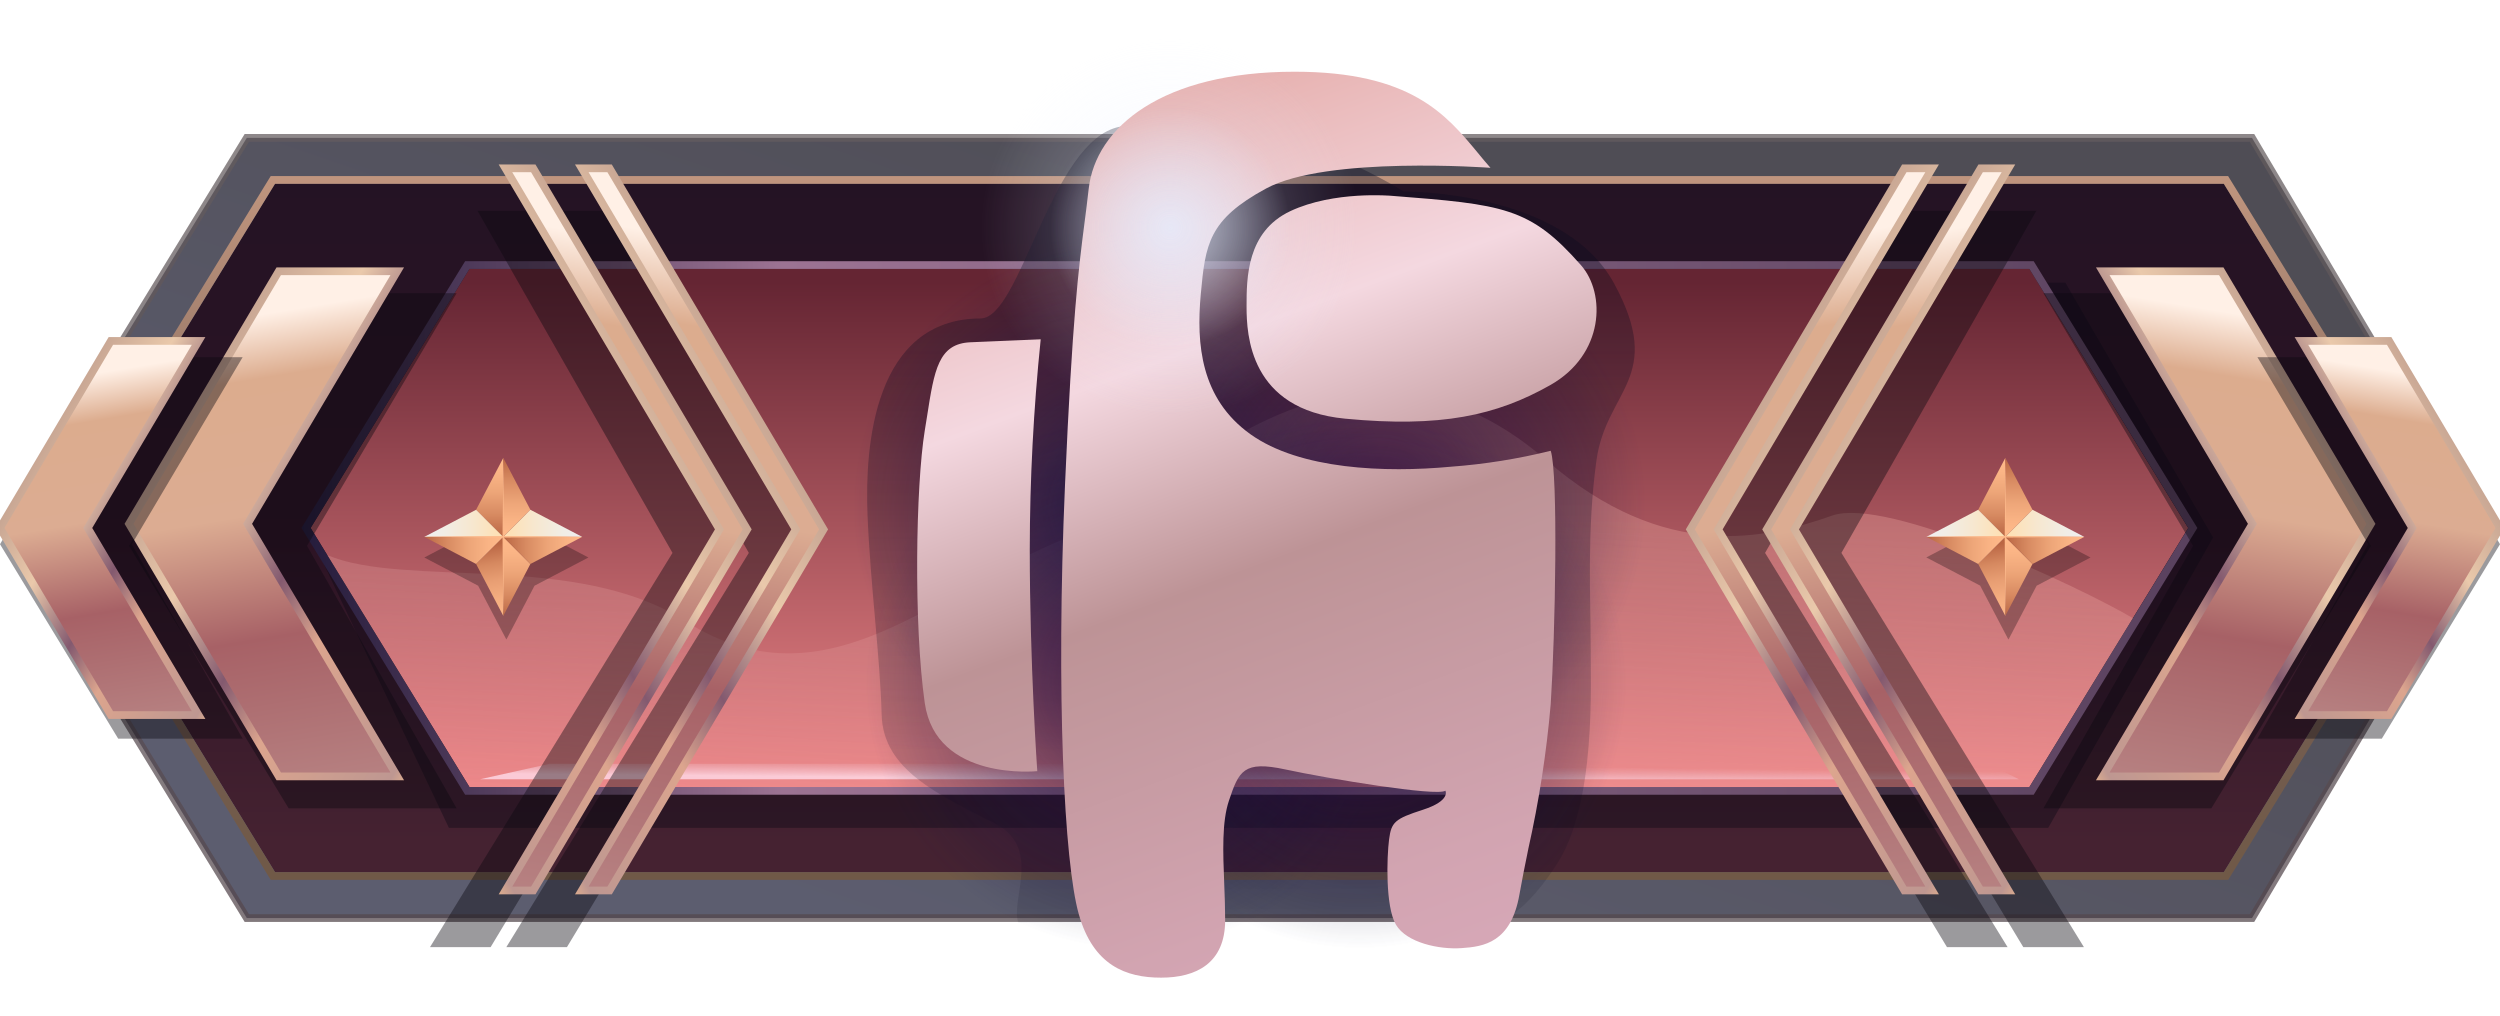 <?xml version="1.0" encoding="utf-8"?>
<!-- Generator: Adobe Illustrator 24.3.0, SVG Export Plug-In . SVG Version: 6.00 Build 0)  -->
<svg version="1.1" id="Слой_1" xmlns="http://www.w3.org/2000/svg" xmlns:xlink="http://www.w3.org/1999/xlink" x="0px" y="0px"
	 width="32px" height="13px" viewBox="0 0 32 13" enable-background="new 0 0 32 13" xml:space="preserve">
<g>
	<g id="e4eeb7cd-de2a-410a-b88d-324d804e7f3f">
		<g id="e52f1eda-34f8-4d63-abc1-2ac087c78653">
			<g id="f8822d6e-0921-4947-9c6c-4abf2812e173">
				<g id="a8c6fc1c-0129-41b0-905e-c6f58a72bba2">
					<g id="a095af71-9e6f-4d1d-98e8-7c1d9fc01866">
						<g id="e52d7ea8-9442-4215-9cef-0ea581996abd">
							
								<linearGradient id="e69d4f7d-5b4f-449b-9453-bea9cafa5bab_1_" gradientUnits="userSpaceOnUse" x1="17.728" y1="13.921" x2="13.792" y2="2.539" gradientTransform="matrix(1 0 0 -1 0 15.518)">
								<stop  offset="0" style="stop-color:#0E0B16"/>
								<stop  offset="1" style="stop-color:#20213A"/>
							</linearGradient>
							
								<linearGradient id="e69d4f7d-5b4f-449b-9453-bea9cafa5bab_2_" gradientUnits="userSpaceOnUse" x1="15.943" y1="13.803" x2="15.943" y2="3.718" gradientTransform="matrix(1 0 0 -1 0 15.518)">
								<stop  offset="0" style="stop-color:#645C5E"/>
								<stop  offset="1" style="stop-color:#54474D"/>
							</linearGradient>
							
								<polygon id="e69d4f7d-5b4f-449b-9453-bea9cafa5bab" opacity="0.73" fill="url(#e69d4f7d-5b4f-449b-9453-bea9cafa5bab_1_)" stroke="url(#e69d4f7d-5b4f-449b-9453-bea9cafa5bab_2_)" stroke-width="0.099" stroke-miterlimit="10" enable-background="new    " points="
								28.826,11.751 3.159,11.751 0.104,6.758 3.159,1.765 28.826,1.765 
								31.782,6.758 							"/>
							<g id="b77cb3ec-47c1-4782-8cb7-932f91ef1ebc">
								
									<linearGradient id="SVGID_1_" gradientUnits="userSpaceOnUse" x1="15.993" y1="13.859" x2="15.993" y2="3.232" gradientTransform="matrix(1 0 0 -1 0 15.518)">
									<stop  offset="0" style="stop-color:#231324"/>
									<stop  offset="0.497" style="stop-color:#2C1324"/>
									<stop  offset="0.858" style="stop-color:#452231"/>
								</linearGradient>
								<polygon fill="url(#SVGID_1_)" points="28.465,11.163 3.52,11.163 0.819,6.758 
									3.52,2.353 28.465,2.353 31.166,6.758 								"/>
								
									<linearGradient id="SVGID_2_" gradientUnits="userSpaceOnUse" x1="15.993" y1="13.265" x2="15.993" y2="4.256" gradientTransform="matrix(1 0 0 -1 0 15.518)">
									<stop  offset="0" style="stop-color:#C0957E"/>
									<stop  offset="0.598" style="stop-color:#776056"/>
									<stop  offset="1" style="stop-color:#705947"/>
								</linearGradient>
								<path fill="url(#SVGID_2_)" d="M28.465,2.353l2.701,4.405l-2.701,4.405H3.52
									L0.819,6.758L3.52,2.353H28.465 M28.52,2.254H3.465L3.436,2.301
									L0.734,6.706L0.703,6.758l0.032,0.052l2.701,4.405l0.029,0.047h25.056
									l0.029-0.047l2.701-4.405l0.032-0.052l-0.032-0.052L28.549,2.301
									L28.52,2.254L28.52,2.254z"/>
							</g>
							<g id="ac718603-45e1-4c2b-9470-86a8f8af2998">
								<polygon opacity="0.4" fill="#0A0916" enable-background="new    " points="3.976,6.863 5.746,10.597 
									26.217,10.597 28.328,6.88 26.437,3.618 5.933,3.618 								"/>
								
									<linearGradient id="SVGID_3_" gradientUnits="userSpaceOnUse" x1="15.993" y1="11.901" x2="15.993" y2="4.574" gradientTransform="matrix(1 0 0 -1 0 15.518)">
									<stop  offset="0" style="stop-color:#652533"/>
									<stop  offset="1" style="stop-color:#FF9292"/>
								</linearGradient>
								<polygon fill="url(#SVGID_3_)" points="25.976,10.074 6.009,10.074 3.976,6.758 
									6.009,3.442 25.976,3.442 28.009,6.758 								"/>
								
									<linearGradient id="SVGID_4_" gradientUnits="userSpaceOnUse" x1="3.859" y1="8.76" x2="28.126" y2="8.76" gradientTransform="matrix(1 0 0 -1 0 15.518)">
									<stop  offset="0" style="stop-color:#241B3B"/>
									<stop  offset="0.254" style="stop-color:#9C7393"/>
									<stop  offset="1" style="stop-color:#59415E"/>
								</linearGradient>
								<path fill="url(#SVGID_4_)" d="M25.976,3.442l2.034,3.316l-2.034,3.316H6.009
									L3.976,6.758L6.009,3.442H25.976 M26.031,3.343H5.954l-0.029,0.047
									L3.891,6.706L3.859,6.758L3.891,6.81l2.034,3.316l0.029,0.047H26.031
									l0.029-0.047l2.034-3.316l0.032-0.052L28.094,6.706l-2.034-3.316
									L26.031,3.343L26.031,3.343z"/>
								
									<linearGradient id="SVGID_5_" gradientUnits="userSpaceOnUse" x1="15.451" y1="3.862" x2="15.828" y2="9.19" gradientTransform="matrix(1 0 0 -1 0 15.518)">
									<stop  offset="0.006" style="stop-color:#F1CAD1;stop-opacity:0"/>
									<stop  offset="1" style="stop-color:#FFBFB3;stop-opacity:0.3"/>
								</linearGradient>
								<path opacity="0.91" fill="url(#SVGID_5_)" enable-background="new    " d="M27.302,7.913
									c-0.693-0.408-3.155-1.559-3.849-1.314
									c-0.844,0.297-2.131,0.614-3.657-0.706
									c-2.647-2.29-4.982,0.621-5.782,0.866
									c-1.851,0.564-3.316,2.425-5.247,1.188C7.383,7.06,5.184,7.529,4.188,7.105
									l1.821,2.97h19.967L27.302,7.913z"/>
								
									<linearGradient id="SVGID_6_" gradientUnits="userSpaceOnUse" x1="15.992" y1="5.524" x2="15.994" y2="5.736" gradientTransform="matrix(1 0 0 -1 0 15.518)">
									<stop  offset="0" style="stop-color:#FFDBE8"/>
									<stop  offset="1" style="stop-color:#EFC8D6;stop-opacity:0"/>
								</linearGradient>
								<polygon opacity="0.81" fill="url(#SVGID_6_)" enable-background="new    " points="25.447,9.777 
									7.033,9.777 6.142,9.975 25.843,9.975 								"/>
							</g>
							<g id="a7661217-b348-4b2a-9aa1-72a4998ca031">
								<polygon opacity="0.41" fill="#0C080F" enable-background="new    " points="25.697,12.123 24.921,12.123 
									21.879,7.077 24.253,2.698 25.089,2.698 22.593,7.077 								"/>
								
									<linearGradient id="SVGID_7_" gradientUnits="userSpaceOnUse" x1="10472.089" y1="12.416" x2="10470.158" y2="0.831" gradientTransform="matrix(-1 0 0 -1 10495.045 15.518)">
									<stop  offset="0" style="stop-color:#FFF0E6"/>
									<stop  offset="0.095" style="stop-color:#DCAC8E"/>
									<stop  offset="0.296" style="stop-color:#DCAC92"/>
									<stop  offset="0.483" style="stop-color:#A76166"/>
									<stop  offset="1" style="stop-color:#C9A7A2"/>
								</linearGradient>
								
									<linearGradient id="SVGID_8_" gradientUnits="userSpaceOnUse" x1="10468.264" y1="7.472" x2="10472.716" y2="10.043" gradientTransform="matrix(-1 0 0 -1 10495.045 15.518)">
									<stop  offset="0" style="stop-color:#DCAC8E"/>
									<stop  offset="0.036" style="stop-color:#BE9791"/>
									<stop  offset="0.391" style="stop-color:#DCA58E"/>
									<stop  offset="0.561" style="stop-color:#83596F"/>
									<stop  offset="0.79" style="stop-color:#EAC9AB"/>
									<stop  offset="1" style="stop-color:#C9A794"/>
								</linearGradient>
								<polygon fill="url(#SVGID_7_)" stroke="url(#SVGID_8_)" stroke-width="0.099" stroke-miterlimit="10" points="
									24.731,11.398 24.375,11.398 21.636,6.776 24.375,2.155 24.731,2.155 
									21.992,6.776 								"/>
							</g>
							<g id="f35b3131-835a-4f01-958c-17a168f6b13f">
								<polygon opacity="0.41" fill="#0C080F" enable-background="new    " points="26.674,12.123 25.898,12.123 
									22.857,7.077 25.231,2.698 26.066,2.698 23.57,7.077 								"/>
								
									<linearGradient id="SVGID_9_" gradientUnits="userSpaceOnUse" x1="10471.111" y1="12.416" x2="10469.181" y2="0.831" gradientTransform="matrix(-1 0 0 -1 10495.045 15.518)">
									<stop  offset="0" style="stop-color:#FFF0E6"/>
									<stop  offset="0.095" style="stop-color:#DCAC8E"/>
									<stop  offset="0.296" style="stop-color:#DCAC92"/>
									<stop  offset="0.483" style="stop-color:#A76166"/>
									<stop  offset="1" style="stop-color:#C9A7A2"/>
								</linearGradient>
								
									<linearGradient id="SVGID_10_" gradientUnits="userSpaceOnUse" x1="10467.286" y1="7.472" x2="10471.738" y2="10.043" gradientTransform="matrix(-1 0 0 -1 10495.045 15.518)">
									<stop  offset="0" style="stop-color:#DCAC8E"/>
									<stop  offset="0.036" style="stop-color:#BE9791"/>
									<stop  offset="0.391" style="stop-color:#DCA58E"/>
									<stop  offset="0.561" style="stop-color:#83596F"/>
									<stop  offset="0.79" style="stop-color:#EAC9AB"/>
									<stop  offset="1" style="stop-color:#C9A794"/>
								</linearGradient>
								<polygon fill="url(#SVGID_9_)" stroke="url(#SVGID_10_)" stroke-width="0.099" stroke-miterlimit="10" points="
									25.708,11.398 25.352,11.398 22.614,6.776 25.352,2.155 25.708,2.155 
									22.969,6.776 								"/>
							</g>
							<g id="a33761ed-8105-43b1-9497-d9435f0e03f5">
								<polygon opacity="0.41" fill="#0C080F" enable-background="new    " points="6.481,12.123 7.257,12.123 
									10.299,7.077 7.925,2.698 7.089,2.698 9.585,7.077 								"/>
								
									<linearGradient id="SVGID_11_" gradientUnits="userSpaceOnUse" x1="-348.551" y1="12.416" x2="-350.482" y2="0.831" gradientTransform="matrix(1 0 0 -1 357.773 15.518)">
									<stop  offset="0" style="stop-color:#FFF0E6"/>
									<stop  offset="0.095" style="stop-color:#DCAC8E"/>
									<stop  offset="0.296" style="stop-color:#DCAC92"/>
									<stop  offset="0.483" style="stop-color:#A76166"/>
									<stop  offset="1" style="stop-color:#C9A7A2"/>
								</linearGradient>
								
									<linearGradient id="SVGID_12_" gradientUnits="userSpaceOnUse" x1="-352.377" y1="7.472" x2="-347.925" y2="10.043" gradientTransform="matrix(1 0 0 -1 357.773 15.518)">
									<stop  offset="0" style="stop-color:#DCAC8E"/>
									<stop  offset="0.036" style="stop-color:#BE9791"/>
									<stop  offset="0.391" style="stop-color:#DCA58E"/>
									<stop  offset="0.561" style="stop-color:#83596F"/>
									<stop  offset="0.79" style="stop-color:#EAC9AB"/>
									<stop  offset="1" style="stop-color:#C9A794"/>
								</linearGradient>
								<polygon fill="url(#SVGID_11_)" stroke="url(#SVGID_12_)" stroke-width="0.099" stroke-miterlimit="10" points="
									7.447,11.398 7.803,11.398 10.542,6.776 7.803,2.155 7.447,2.155 
									10.186,6.776 								"/>
							</g>
							<g id="a03fbc31-1ac4-4a66-967c-22d523dafa0d">
								<polygon opacity="0.41" fill="#0C080F" enable-background="new    " points="5.504,12.123 6.28,12.123 
									9.321,7.077 6.947,2.698 6.112,2.698 8.608,7.077 								"/>
								
									<linearGradient id="SVGID_13_" gradientUnits="userSpaceOnUse" x1="-349.529" y1="12.416" x2="-351.46" y2="0.831" gradientTransform="matrix(1 0 0 -1 357.773 15.518)">
									<stop  offset="0" style="stop-color:#FFF0E6"/>
									<stop  offset="0.095" style="stop-color:#DCAC8E"/>
									<stop  offset="0.296" style="stop-color:#DCAC92"/>
									<stop  offset="0.483" style="stop-color:#A76166"/>
									<stop  offset="1" style="stop-color:#C9A7A2"/>
								</linearGradient>
								
									<linearGradient id="SVGID_14_" gradientUnits="userSpaceOnUse" x1="-353.354" y1="7.472" x2="-348.902" y2="10.043" gradientTransform="matrix(1 0 0 -1 357.773 15.518)">
									<stop  offset="0" style="stop-color:#DCAC8E"/>
									<stop  offset="0.036" style="stop-color:#BE9791"/>
									<stop  offset="0.391" style="stop-color:#DCA58E"/>
									<stop  offset="0.561" style="stop-color:#83596F"/>
									<stop  offset="0.79" style="stop-color:#EAC9AB"/>
									<stop  offset="1" style="stop-color:#C9A794"/>
								</linearGradient>
								<polygon fill="url(#SVGID_13_)" stroke="url(#SVGID_14_)" stroke-width="0.099" stroke-miterlimit="10" points="
									6.47,11.398 6.826,11.398 9.564,6.776 6.826,2.155 6.47,2.155 9.209,6.776 
																	"/>
							</g>
							<g id="edd9b36d-e8f1-486d-a4b1-5f6703e2d450">
								<polygon opacity="0.41" fill="#0C080F" enable-background="new    " points="26.155,10.347 28.305,10.347 
									30.348,6.987 28.432,3.753 26.155,3.753 28.071,6.987 								"/>
								
									<linearGradient id="SVGID_15_" gradientUnits="userSpaceOnUse" x1="-287.534" y1="11.471" x2="-288.928" y2="3.102" gradientTransform="matrix(1 0 0 -1 316.339 15.518)">
									<stop  offset="0" style="stop-color:#FFF0E6"/>
									<stop  offset="0.095" style="stop-color:#DCAC8E"/>
									<stop  offset="0.296" style="stop-color:#DCAC92"/>
									<stop  offset="0.483" style="stop-color:#A76166"/>
									<stop  offset="1" style="stop-color:#C9A7A2"/>
								</linearGradient>
								
									<linearGradient id="SVGID_16_" gradientUnits="userSpaceOnUse" x1="-290.728" y1="7.639" x2="-286.624" y2="10.009" gradientTransform="matrix(1 0 0 -1 316.339 15.518)">
									<stop  offset="0" style="stop-color:#DCAC8E"/>
									<stop  offset="0.036" style="stop-color:#BE9791"/>
									<stop  offset="0.391" style="stop-color:#DCA58E"/>
									<stop  offset="0.561" style="stop-color:#83596F"/>
									<stop  offset="0.79" style="stop-color:#EAC9AB"/>
									<stop  offset="1" style="stop-color:#C9A794"/>
								</linearGradient>
								<polygon fill="url(#SVGID_15_)" stroke="url(#SVGID_16_)" stroke-width="0.099" stroke-miterlimit="10" points="
									26.915,9.938 28.432,9.938 30.348,6.705 28.432,3.472 26.915,3.472 
									28.831,6.705 								"/>
							</g>
							<g id="b051089b-6fe0-4e64-924f-1df127c7c603">
								<polygon opacity="0.41" fill="#0C080F" enable-background="new    " points="5.845,10.347 3.695,10.347 
									1.652,6.987 3.568,3.753 5.845,3.753 3.93,6.987 								"/>
								
									<linearGradient id="SVGID_17_" gradientUnits="userSpaceOnUse" x1="10085.082" y1="11.471" x2="10083.688" y2="3.102" gradientTransform="matrix(-1 0 0 -1 10088.276 15.518)">
									<stop  offset="0" style="stop-color:#FFF0E6"/>
									<stop  offset="0.095" style="stop-color:#DCAC8E"/>
									<stop  offset="0.296" style="stop-color:#DCAC92"/>
									<stop  offset="0.483" style="stop-color:#A76166"/>
									<stop  offset="1" style="stop-color:#C9A7A2"/>
								</linearGradient>
								
									<linearGradient id="SVGID_18_" gradientUnits="userSpaceOnUse" x1="10081.888" y1="7.639" x2="10085.992" y2="10.009" gradientTransform="matrix(-1 0 0 -1 10088.276 15.518)">
									<stop  offset="0" style="stop-color:#DCAC8E"/>
									<stop  offset="0.036" style="stop-color:#BE9791"/>
									<stop  offset="0.391" style="stop-color:#DCA58E"/>
									<stop  offset="0.561" style="stop-color:#83596F"/>
									<stop  offset="0.79" style="stop-color:#EAC9AB"/>
									<stop  offset="1" style="stop-color:#C9A794"/>
								</linearGradient>
								<polygon fill="url(#SVGID_17_)" stroke="url(#SVGID_18_)" stroke-width="0.099" stroke-miterlimit="10" points="
									5.085,9.938 3.568,9.938 1.652,6.705 3.568,3.472 5.085,3.472 3.169,6.705 
																	"/>
							</g>
							<g id="f3ebc140-acaa-486d-b4ad-dba34d1e2033">
								<polygon opacity="0.41" fill="#0C080F" enable-background="new    " points="28.895,9.455 30.487,9.455 
									32,6.966 30.581,4.572 28.895,4.572 30.313,6.966 								"/>
								
									<linearGradient id="SVGID_19_" gradientUnits="userSpaceOnUse" x1="-285.481" y1="10.728" x2="-286.514" y2="4.531" gradientTransform="matrix(1 0 0 -1 316.339 15.518)">
									<stop  offset="0" style="stop-color:#FFF0E6"/>
									<stop  offset="0.095" style="stop-color:#DCAC8E"/>
									<stop  offset="0.296" style="stop-color:#DCAC92"/>
									<stop  offset="0.483" style="stop-color:#A76166"/>
									<stop  offset="1" style="stop-color:#C9A7A2"/>
								</linearGradient>
								
									<linearGradient id="SVGID_20_" gradientUnits="userSpaceOnUse" x1="-287.871" y1="7.881" x2="-284.798" y2="9.655" gradientTransform="matrix(1 0 0 -1 316.339 15.518)">
									<stop  offset="0" style="stop-color:#DCAC8E"/>
									<stop  offset="0.036" style="stop-color:#BE9791"/>
									<stop  offset="0.391" style="stop-color:#DCA58E"/>
									<stop  offset="0.561" style="stop-color:#83596F"/>
									<stop  offset="0.79" style="stop-color:#EAC9AB"/>
									<stop  offset="1" style="stop-color:#C9A794"/>
								</linearGradient>
								<polygon fill="url(#SVGID_19_)" stroke="url(#SVGID_20_)" stroke-width="0.099" stroke-miterlimit="10" points="
									29.458,9.153 30.581,9.153 32,6.758 30.581,4.364 29.458,4.364 
									30.877,6.758 								"/>
							</g>
							<g id="a399eca0-9f74-436a-8832-f0b07f4fb4e7">
								<polygon opacity="0.41" fill="#0C080F" enable-background="new    " points="3.106,9.455 1.513,9.455 
									0,6.966 1.419,4.572 3.106,4.572 1.687,6.966 								"/>
								
									<linearGradient id="SVGID_21_" gradientUnits="userSpaceOnUse" x1="10087.134" y1="10.728" x2="10086.102" y2="4.531" gradientTransform="matrix(-1 0 0 -1 10088.276 15.518)">
									<stop  offset="0" style="stop-color:#FFF0E6"/>
									<stop  offset="0.095" style="stop-color:#DCAC8E"/>
									<stop  offset="0.296" style="stop-color:#DCAC92"/>
									<stop  offset="0.483" style="stop-color:#A76166"/>
									<stop  offset="1" style="stop-color:#C9A7A2"/>
								</linearGradient>
								
									<linearGradient id="SVGID_22_" gradientUnits="userSpaceOnUse" x1="10084.744" y1="7.881" x2="10087.817" y2="9.656" gradientTransform="matrix(-1 0 0 -1 10088.276 15.518)">
									<stop  offset="0" style="stop-color:#DCAC8E"/>
									<stop  offset="0.036" style="stop-color:#BE9791"/>
									<stop  offset="0.391" style="stop-color:#DCA58E"/>
									<stop  offset="0.561" style="stop-color:#83596F"/>
									<stop  offset="0.79" style="stop-color:#EAC9AB"/>
									<stop  offset="1" style="stop-color:#C9A794"/>
								</linearGradient>
								<polygon fill="url(#SVGID_21_)" stroke="url(#SVGID_22_)" stroke-width="0.099" stroke-miterlimit="10" points="
									2.542,9.153 1.419,9.153 0,6.758 1.419,4.364 2.542,4.364 1.123,6.758 
																	"/>
							</g>
							<g id="a3ef15b4-b24f-492c-b4ca-9c2a975d91f5">
								<path opacity="0.31" fill="#160B0E" enable-background="new    " d="M26.759,7.136l-0.69,0.361
									l-0.361,0.69V8.136c0,0.019,0,0.033-0.001,0.041c0-0.01,0-0.029-0.001-0.056
									c0,0.027,0,0.045,0.001,0.056c0.001,0.001,0.001,0.001,0,0.001v0.007
									l-0.361-0.689l-0.689-0.361l0.689-0.361l0.361-0.69l0.361,0.69
									L26.759,7.136z"/>
								
									<linearGradient id="SVGID_23_" gradientUnits="userSpaceOnUse" x1="25.495" y1="8.647" x2="25.495" y2="9.657" gradientTransform="matrix(1 0 0 -1 0 15.518)">
									<stop  offset="0" style="stop-color:#BA6744"/>
									<stop  offset="0.289" style="stop-color:#D88B62"/>
									<stop  offset="0.562" style="stop-color:#EDA578"/>
									<stop  offset="0.808" style="stop-color:#FAB485"/>
									<stop  offset="1" style="stop-color:#FFBA8A"/>
								</linearGradient>
								<polygon fill="url(#SVGID_23_)" points="25.668,5.861 25.668,6.872 25.321,6.525 								"/>
								
									<linearGradient id="SVGID_24_" gradientUnits="userSpaceOnUse" x1="25.842" y1="8.647" x2="25.842" y2="9.657" gradientTransform="matrix(1 0 0 -1 0 15.518)">
									<stop  offset="0" style="stop-color:#FFBA8A"/>
									<stop  offset="0.192" style="stop-color:#FAB485"/>
									<stop  offset="0.438" style="stop-color:#EDA578"/>
									<stop  offset="0.711" style="stop-color:#D88B62"/>
									<stop  offset="1" style="stop-color:#BA6744"/>
								</linearGradient>
								<polygon fill="url(#SVGID_24_)" points="26.016,6.525 25.668,6.872 25.668,5.861 								"/>
								<path fill="#FFBA8A" d="M25.675,6.872h-0.013C25.67,5.532,25.666,5.516,25.675,6.872z
									"/>
								
									<linearGradient id="SVGID_25_" gradientUnits="userSpaceOnUse" x1="25.483" y1="8.535" x2="25.736" y2="7.201" gradientTransform="matrix(1 0 0 -1 0 15.518)">
									<stop  offset="0" style="stop-color:#BA6744"/>
									<stop  offset="0.025" style="stop-color:#BF6C49"/>
									<stop  offset="0.174" style="stop-color:#D68960"/>
									<stop  offset="0.335" style="stop-color:#E89E73"/>
									<stop  offset="0.51" style="stop-color:#F5AE80"/>
									<stop  offset="0.712" style="stop-color:#FDB788"/>
									<stop  offset="1" style="stop-color:#FFBA8A"/>
								</linearGradient>
								<polygon fill="url(#SVGID_25_)" points="25.668,7.883 25.668,6.872 25.321,7.219 								"/>
								
									<linearGradient id="SVGID_26_" gradientUnits="userSpaceOnUse" x1="25.842" y1="-9215.687" x2="25.842" y2="-9214.676" gradientTransform="matrix(1 0 0 1 0 9222.559)">
									<stop  offset="0" style="stop-color:#FFBA8A"/>
									<stop  offset="0.192" style="stop-color:#FAB485"/>
									<stop  offset="0.438" style="stop-color:#EDA578"/>
									<stop  offset="0.711" style="stop-color:#D88B62"/>
									<stop  offset="1" style="stop-color:#BA6744"/>
								</linearGradient>
								<polygon fill="url(#SVGID_26_)" points="26.016,7.219 25.668,6.872 25.668,7.883 								"/>
								<path fill="#FFBA8A" d="M25.675,6.872h-0.013C25.67,8.211,25.666,8.228,25.675,6.872z
									"/>
								
									<linearGradient id="SVGID_27_" gradientUnits="userSpaceOnUse" x1="2199.042" y1="-11389.234" x2="2199.042" y2="-11388.224" gradientTransform="matrix(6.123234e-17 1 1 -6.123234e-17 11414.902 -2192.344)">
									<stop  offset="0" style="stop-color:#FFDFB0"/>
									<stop  offset="0.377" style="stop-color:#F7E7CE"/>
									<stop  offset="0.763" style="stop-color:#F1EDE6"/>
									<stop  offset="1" style="stop-color:#EFEFEF"/>
								</linearGradient>
								<polygon fill="url(#SVGID_27_)" points="26.679,6.872 25.668,6.872 26.016,6.525 								"/>
								
									<linearGradient id="SVGID_28_" gradientUnits="userSpaceOnUse" x1="2199.39" y1="-11389.234" x2="2199.39" y2="-11388.224" gradientTransform="matrix(6.123234e-17 1 1 -6.123234e-17 11414.902 -2192.344)">
									<stop  offset="0" style="stop-color:#BA6744"/>
									<stop  offset="0.289" style="stop-color:#D88B62"/>
									<stop  offset="0.562" style="stop-color:#EDA578"/>
									<stop  offset="0.808" style="stop-color:#FAB485"/>
									<stop  offset="1" style="stop-color:#FFBA8A"/>
								</linearGradient>
								<polygon fill="url(#SVGID_28_)" points="26.016,7.219 25.668,6.872 26.679,6.872 								"/>
								<path fill="#FFBA8A" d="M25.668,6.878V6.865C26.972,6.874,27.06,6.869,25.668,6.878z"
									/>
								
									<linearGradient id="SVGID_29_" gradientUnits="userSpaceOnUse" x1="2199.042" y1="2182.194" x2="2199.042" y2="2183.205" gradientTransform="matrix(0 1 -1 0 2207.863 -2192.344)">
									<stop  offset="0" style="stop-color:#FFDFB0"/>
									<stop  offset="0.377" style="stop-color:#F7E7CE"/>
									<stop  offset="0.763" style="stop-color:#F1EDE6"/>
									<stop  offset="1" style="stop-color:#EFEFEF"/>
								</linearGradient>
								<polygon fill="url(#SVGID_29_)" points="24.658,6.872 25.668,6.872 25.321,6.525 								"/>
								
									<linearGradient id="SVGID_30_" gradientUnits="userSpaceOnUse" x1="2199.39" y1="2182.194" x2="2199.39" y2="2183.205" gradientTransform="matrix(0 1 -1 0 2207.863 -2192.344)">
									<stop  offset="0" style="stop-color:#FFBA8A"/>
									<stop  offset="0.192" style="stop-color:#FAB485"/>
									<stop  offset="0.438" style="stop-color:#EDA578"/>
									<stop  offset="0.711" style="stop-color:#D88B62"/>
									<stop  offset="1" style="stop-color:#BA6744"/>
								</linearGradient>
								<polygon fill="url(#SVGID_30_)" points="25.321,7.219 25.668,6.872 24.658,6.872 								"/>
								<path fill="#FFBA8A" d="M25.668,6.878V6.865C24.364,6.874,24.277,6.869,25.668,6.878z"
									/>
								<path fill="#FFBA8A" d="M25.675,6.872h-0.013C25.67,5.532,25.666,5.516,25.675,6.872z
									"/>
								<path fill="#FFBA8A" d="M25.668,6.865v0.013C24.364,6.87,24.277,6.874,25.668,6.865z"
									/>
								<path fill="#FFBA8A" d="M25.662,6.872h0.013C25.666,8.211,25.67,8.228,25.662,6.872z"
									/>
								<path fill="#FFBA8A" d="M25.668,6.878V6.865C27.008,6.874,27.024,6.87,25.668,6.878z"
									/>
							</g>
							<g id="a8882602-c1c0-44d5-ab12-ecabec3c3eb7">
								<path opacity="0.31" fill="#160B0E" enable-background="new    " d="M7.532,7.136L6.842,7.497
									L6.482,8.186V8.136c0,0.019,0,0.033-0.001,0.041c0-0.01,0-0.029-0.001-0.056
									c0,0.027,0,0.045,0.001,0.056c0.001,0.001,0.001,0.001,0,0.001v0.007
									L6.12,7.497L5.431,7.136l0.689-0.361l0.361-0.69l0.361,0.69L7.532,7.136
									z"/>
								
									<linearGradient id="SVGID_31_" gradientUnits="userSpaceOnUse" x1="6.268" y1="8.647" x2="6.268" y2="9.657" gradientTransform="matrix(1 0 0 -1 0 15.518)">
									<stop  offset="0" style="stop-color:#BA6744"/>
									<stop  offset="0.289" style="stop-color:#D88B62"/>
									<stop  offset="0.562" style="stop-color:#EDA578"/>
									<stop  offset="0.808" style="stop-color:#FAB485"/>
									<stop  offset="1" style="stop-color:#FFBA8A"/>
								</linearGradient>
								<polygon fill="url(#SVGID_31_)" points="6.442,5.861 6.442,6.872 6.094,6.525 								"/>
								
									<linearGradient id="SVGID_32_" gradientUnits="userSpaceOnUse" x1="6.615" y1="8.647" x2="6.615" y2="9.657" gradientTransform="matrix(1 0 0 -1 0 15.518)">
									<stop  offset="0" style="stop-color:#FFBA8A"/>
									<stop  offset="0.192" style="stop-color:#FAB485"/>
									<stop  offset="0.438" style="stop-color:#EDA578"/>
									<stop  offset="0.711" style="stop-color:#D88B62"/>
									<stop  offset="1" style="stop-color:#BA6744"/>
								</linearGradient>
								<polygon fill="url(#SVGID_32_)" points="6.789,6.525 6.442,6.872 6.442,5.861 								"/>
								<path fill="#FFBA8A" d="M6.448,6.872H6.435C6.444,5.532,6.439,5.516,6.448,6.872z"/>
								
									<linearGradient id="SVGID_33_" gradientUnits="userSpaceOnUse" x1="6.256" y1="8.535" x2="6.509" y2="7.201" gradientTransform="matrix(1 0 0 -1 0 15.518)">
									<stop  offset="0" style="stop-color:#BA6744"/>
									<stop  offset="0.025" style="stop-color:#BF6C49"/>
									<stop  offset="0.174" style="stop-color:#D68960"/>
									<stop  offset="0.335" style="stop-color:#E89E73"/>
									<stop  offset="0.51" style="stop-color:#F5AE80"/>
									<stop  offset="0.712" style="stop-color:#FDB788"/>
									<stop  offset="1" style="stop-color:#FFBA8A"/>
								</linearGradient>
								<polygon fill="url(#SVGID_33_)" points="6.442,7.883 6.442,6.872 6.094,7.219 								"/>
								
									<linearGradient id="SVGID_34_" gradientUnits="userSpaceOnUse" x1="6.615" y1="-9215.687" x2="6.615" y2="-9214.676" gradientTransform="matrix(1 0 0 1 0 9222.559)">
									<stop  offset="0" style="stop-color:#FFBA8A"/>
									<stop  offset="0.192" style="stop-color:#FAB485"/>
									<stop  offset="0.438" style="stop-color:#EDA578"/>
									<stop  offset="0.711" style="stop-color:#D88B62"/>
									<stop  offset="1" style="stop-color:#BA6744"/>
								</linearGradient>
								<polygon fill="url(#SVGID_34_)" points="6.789,7.219 6.442,6.872 6.442,7.883 								"/>
								<path fill="#FFBA8A" d="M6.448,6.872H6.435C6.444,8.211,6.439,8.228,6.448,6.872z"/>
								
									<linearGradient id="SVGID_35_" gradientUnits="userSpaceOnUse" x1="2199.042" y1="-11408.461" x2="2199.042" y2="-11407.45" gradientTransform="matrix(6.123234e-17 1 1 -6.123234e-17 11414.902 -2192.344)">
									<stop  offset="0" style="stop-color:#FFDFB0"/>
									<stop  offset="0.377" style="stop-color:#F7E7CE"/>
									<stop  offset="0.763" style="stop-color:#F1EDE6"/>
									<stop  offset="1" style="stop-color:#EFEFEF"/>
								</linearGradient>
								<polygon fill="url(#SVGID_35_)" points="7.452,6.872 6.442,6.872 6.789,6.525 								"/>
								
									<linearGradient id="SVGID_36_" gradientUnits="userSpaceOnUse" x1="2199.39" y1="-11408.461" x2="2199.39" y2="-11407.45" gradientTransform="matrix(6.123234e-17 1 1 -6.123234e-17 11414.902 -2192.344)">
									<stop  offset="0" style="stop-color:#BA6744"/>
									<stop  offset="0.289" style="stop-color:#D88B62"/>
									<stop  offset="0.562" style="stop-color:#EDA578"/>
									<stop  offset="0.808" style="stop-color:#FAB485"/>
									<stop  offset="1" style="stop-color:#FFBA8A"/>
								</linearGradient>
								<polygon fill="url(#SVGID_36_)" points="6.789,7.219 6.442,6.872 7.452,6.872 								"/>
								<path fill="#FFBA8A" d="M6.442,6.878V6.865C7.745,6.874,7.833,6.869,6.442,6.878z"/>
								
									<linearGradient id="SVGID_37_" gradientUnits="userSpaceOnUse" x1="2199.042" y1="2201.421" x2="2199.042" y2="2202.432" gradientTransform="matrix(0 1 -1 0 2207.863 -2192.344)">
									<stop  offset="0" style="stop-color:#FFDFB0"/>
									<stop  offset="0.377" style="stop-color:#F7E7CE"/>
									<stop  offset="0.763" style="stop-color:#F1EDE6"/>
									<stop  offset="1" style="stop-color:#EFEFEF"/>
								</linearGradient>
								<polygon fill="url(#SVGID_37_)" points="5.431,6.872 6.442,6.872 6.094,6.525 								"/>
								
									<linearGradient id="SVGID_38_" gradientUnits="userSpaceOnUse" x1="2199.39" y1="2201.421" x2="2199.39" y2="2202.432" gradientTransform="matrix(0 1 -1 0 2207.863 -2192.344)">
									<stop  offset="0" style="stop-color:#FFBA8A"/>
									<stop  offset="0.192" style="stop-color:#FAB485"/>
									<stop  offset="0.438" style="stop-color:#EDA578"/>
									<stop  offset="0.711" style="stop-color:#D88B62"/>
									<stop  offset="1" style="stop-color:#BA6744"/>
								</linearGradient>
								<polygon fill="url(#SVGID_38_)" points="6.094,7.219 6.442,6.872 5.431,6.872 								"/>
								<path fill="#FFBA8A" d="M6.442,6.878V6.865C5.138,6.874,5.05,6.869,6.442,6.878z"/>
								<path fill="#FFBA8A" d="M6.448,6.872H6.435C6.444,5.532,6.439,5.516,6.448,6.872z"/>
								<path fill="#FFBA8A" d="M6.442,6.865v0.013C5.138,6.87,5.05,6.874,6.442,6.865z"/>
								<path fill="#FFBA8A" d="M6.435,6.872h0.013C6.439,8.211,6.444,8.228,6.435,6.872z"/>
								<path fill="#FFBA8A" d="M6.442,6.878V6.865C7.781,6.874,7.798,6.87,6.442,6.878z"/>
							</g>
						</g>
						<g id="e0dd9e23-f3e2-480c-8e57-b069c7ef470a">
							
								<linearGradient id="SVGID_39_" gradientUnits="userSpaceOnUse" x1="16.013" y1="12.064" x2="16.013" y2="2.84" gradientTransform="matrix(1 0 0 -1 0 15.518)">
								<stop  offset="0" style="stop-color:#0A081C"/>
								<stop  offset="0.839" style="stop-color:#0A081C;stop-opacity:0.4"/>
								<stop  offset="1" style="stop-color:#0A081C;stop-opacity:0.2"/>
							</linearGradient>
							<path opacity="0.34" fill="url(#SVGID_39_)" enable-background="new    " d="M12.552,4.076
								c-1.365,0.005-1.483,1.628-1.448,2.508
								c0.035,0.88,0.164,1.86,0.181,2.563c0.018,0.703,0.71,1.017,1.455,1.397
								c0.599,0.305,0.19,0.984,0.294,1.261c0.209,0,0.509-0.003,0.804-0.003
								c1.159,0,5.238,0.001,5.238,0.001s0.329,0.066,0.851-0.74
								c0.508-0.784,0.433-2.286,0.433-2.896c0-0.508-0.049-1.381,0.075-2.277
								c0.126-0.904,0.88-1.053,0.228-2.257c-0.652-1.205-2.697-1.181-2.697-1.181
								s-1.812-1.185-3.633-0.83C13.449,1.795,13.069,4.075,12.552,4.076z"/>
							<g opacity="0.77">
								
									<radialGradient id="SVGID_40_" cx="14.334" cy="9.028" r="3.415" gradientTransform="matrix(1 0 0 -1 0 15.518)" gradientUnits="userSpaceOnUse">
									<stop  offset="0" style="stop-color:#0D1142"/>
									<stop  offset="1" style="stop-color:#0D1142;stop-opacity:0"/>
								</radialGradient>
								<circle fill="url(#SVGID_40_)" cx="14.334" cy="6.49" r="3.415"/>
							</g>
							<g opacity="0.77">
								
									<radialGradient id="SVGID_41_" cx="14.494" cy="6.792" r="3.415" gradientTransform="matrix(1 0 0 -1 0 15.518)" gradientUnits="userSpaceOnUse">
									<stop  offset="0" style="stop-color:#3B1142"/>
									<stop  offset="1" style="stop-color:#0D1142;stop-opacity:0"/>
								</radialGradient>
								<circle fill="url(#SVGID_41_)" cx="14.494" cy="8.726" r="3.415"/>
							</g>
							<g opacity="0.77">
								
									<radialGradient id="SVGID_42_" cx="17.651" cy="9.055" r="3.415" gradientTransform="matrix(1 0 0 -1 0 15.518)" gradientUnits="userSpaceOnUse">
									<stop  offset="0" style="stop-color:#3B1142"/>
									<stop  offset="1" style="stop-color:#0D1142;stop-opacity:0"/>
								</radialGradient>
								<circle fill="url(#SVGID_42_)" cx="17.651" cy="6.463" r="3.415"/>
							</g>
							<g opacity="0.77">
								
									<radialGradient id="SVGID_43_" cx="17.403" cy="6.792" r="3.415" gradientTransform="matrix(1 0 0 -1 0 15.518)" gradientUnits="userSpaceOnUse">
									<stop  offset="0" style="stop-color:#3B1142"/>
									<stop  offset="1" style="stop-color:#0D1142;stop-opacity:0"/>
								</radialGradient>
								<circle fill="url(#SVGID_43_)" cx="17.403" cy="8.726" r="3.415"/>
							</g>
							<g id="aff7ff3a-33ee-4576-9dfe-99d2343998db">
								
									<linearGradient id="SVGID_44_" gradientUnits="userSpaceOnUse" x1="14.174" y1="14.389" x2="18.827" y2="1.816" gradientTransform="matrix(1 0 0 -1 0 15.518)">
									<stop  offset="0" style="stop-color:#E5ACA9"/>
									<stop  offset="0.262" style="stop-color:#F4D8E0"/>
									<stop  offset="0.478" style="stop-color:#BD9396"/>
									<stop  offset="0.798" style="stop-color:#D2A4B1"/>
									<stop  offset="1" style="stop-color:#DBABBD"/>
								</linearGradient>
								<path fill-rule="evenodd" clip-rule="evenodd" fill="url(#SVGID_44_)" d="M18.915,1.955l-0-0
									c-0.404-0.488-0.857-1.037-2.345-1.037c-1.688,0-2.547,0.707-2.635,1.501
									c-0.018,0.161-0.036,0.301-0.055,0.446
									c-0.073,0.568-0.154,1.194-0.248,3.342
									c-0.117,2.693-0.01,4.834,0.176,5.493s0.605,0.814,1.054,0.814
									s0.82-0.184,0.82-0.736c0-0.154-0.006-0.313-0.012-0.469v-0
									c-0.016-0.402-0.031-0.79,0.061-1.062
									c0.127-0.378,0.185-0.514,0.722-0.398c0.537,0.116,1.941,0.349,2.048,0.272
									c0,0,0.073,0.127-0.288,0.244c-0.361,0.116-0.404,0.158-0.433,0.381
									c-0.029,0.223-0.049,0.857,0.088,1.09
									c0.137,0.232,0.556,0.32,0.839,0.3c0.283-0.019,0.634-0.068,0.742-0.688
									c0.03-0.173,0.07-0.368,0.113-0.58V10.867
									c0.137-0.61,0.233-1.229,0.287-1.852c0.059-0.901,0.098-2.954,0-3.245
									c-0.42,0.104-0.847,0.172-1.278,0.204
									c-0.839,0.078-1.932,0.038-2.567-0.417
									c-0.635-0.455-0.693-1.153-0.634-1.792
									c0.059-0.64,0.098-0.952,0.834-1.351c0.775-0.422,2.874-0.266,2.874-0.266
									C19.023,2.086,18.969,2.021,18.915,1.955z M16.517,2.702
									c-0.561,0.264-0.561,0.86-0.561,1.221c0,0.362,0.038,1.319,1.262,1.436
									c1.224,0.117,1.935-0.039,2.626-0.43c0.691-0.391,0.713-1.17,0.393-1.534
									c-0.654-0.743-0.986-0.777-2.43-0.889
									C17.807,2.507,17.078,2.439,16.517,2.702z M13.181,7.036
									c0.001-0.899,0.048-1.798,0.14-2.693l-0.898,0.038
									c-0.412,0.017-0.464,0.353-0.557,0.95
									c-0.009,0.058-0.018,0.118-0.029,0.18c-0.115,0.709-0.144,2.482,0,3.488
									s1.44,0.872,1.44,0.872S13.181,8.502,13.181,7.036z"/>
							</g>
							<g opacity="0.75">
								
									<radialGradient id="SVGID_45_" cx="14.978" cy="12.606" r="1.534" gradientTransform="matrix(1 0 0 -1 0 15.518)" gradientUnits="userSpaceOnUse">
									<stop  offset="0" style="stop-color:#E6EEFF"/>
									<stop  offset="1" style="stop-color:#E6EEFF;stop-opacity:0"/>
								</radialGradient>
								<circle fill="url(#SVGID_45_)" cx="14.978" cy="2.912" r="1.534"/>
							</g>
							<g opacity="0.37">
								
									<radialGradient id="SVGID_46_" cx="14.978" cy="12.606" r="2.425" gradientTransform="matrix(1 0 0 -1 0 15.518)" gradientUnits="userSpaceOnUse">
									<stop  offset="0" style="stop-color:#E6EEFF"/>
									<stop  offset="1" style="stop-color:#E6EEFF;stop-opacity:0"/>
								</radialGradient>
								<circle fill="url(#SVGID_46_)" cx="14.978" cy="2.912" r="2.425"/>
							</g>
						</g>
					</g>
				</g>
			</g>
		</g>
	</g>
</g>
</svg>
